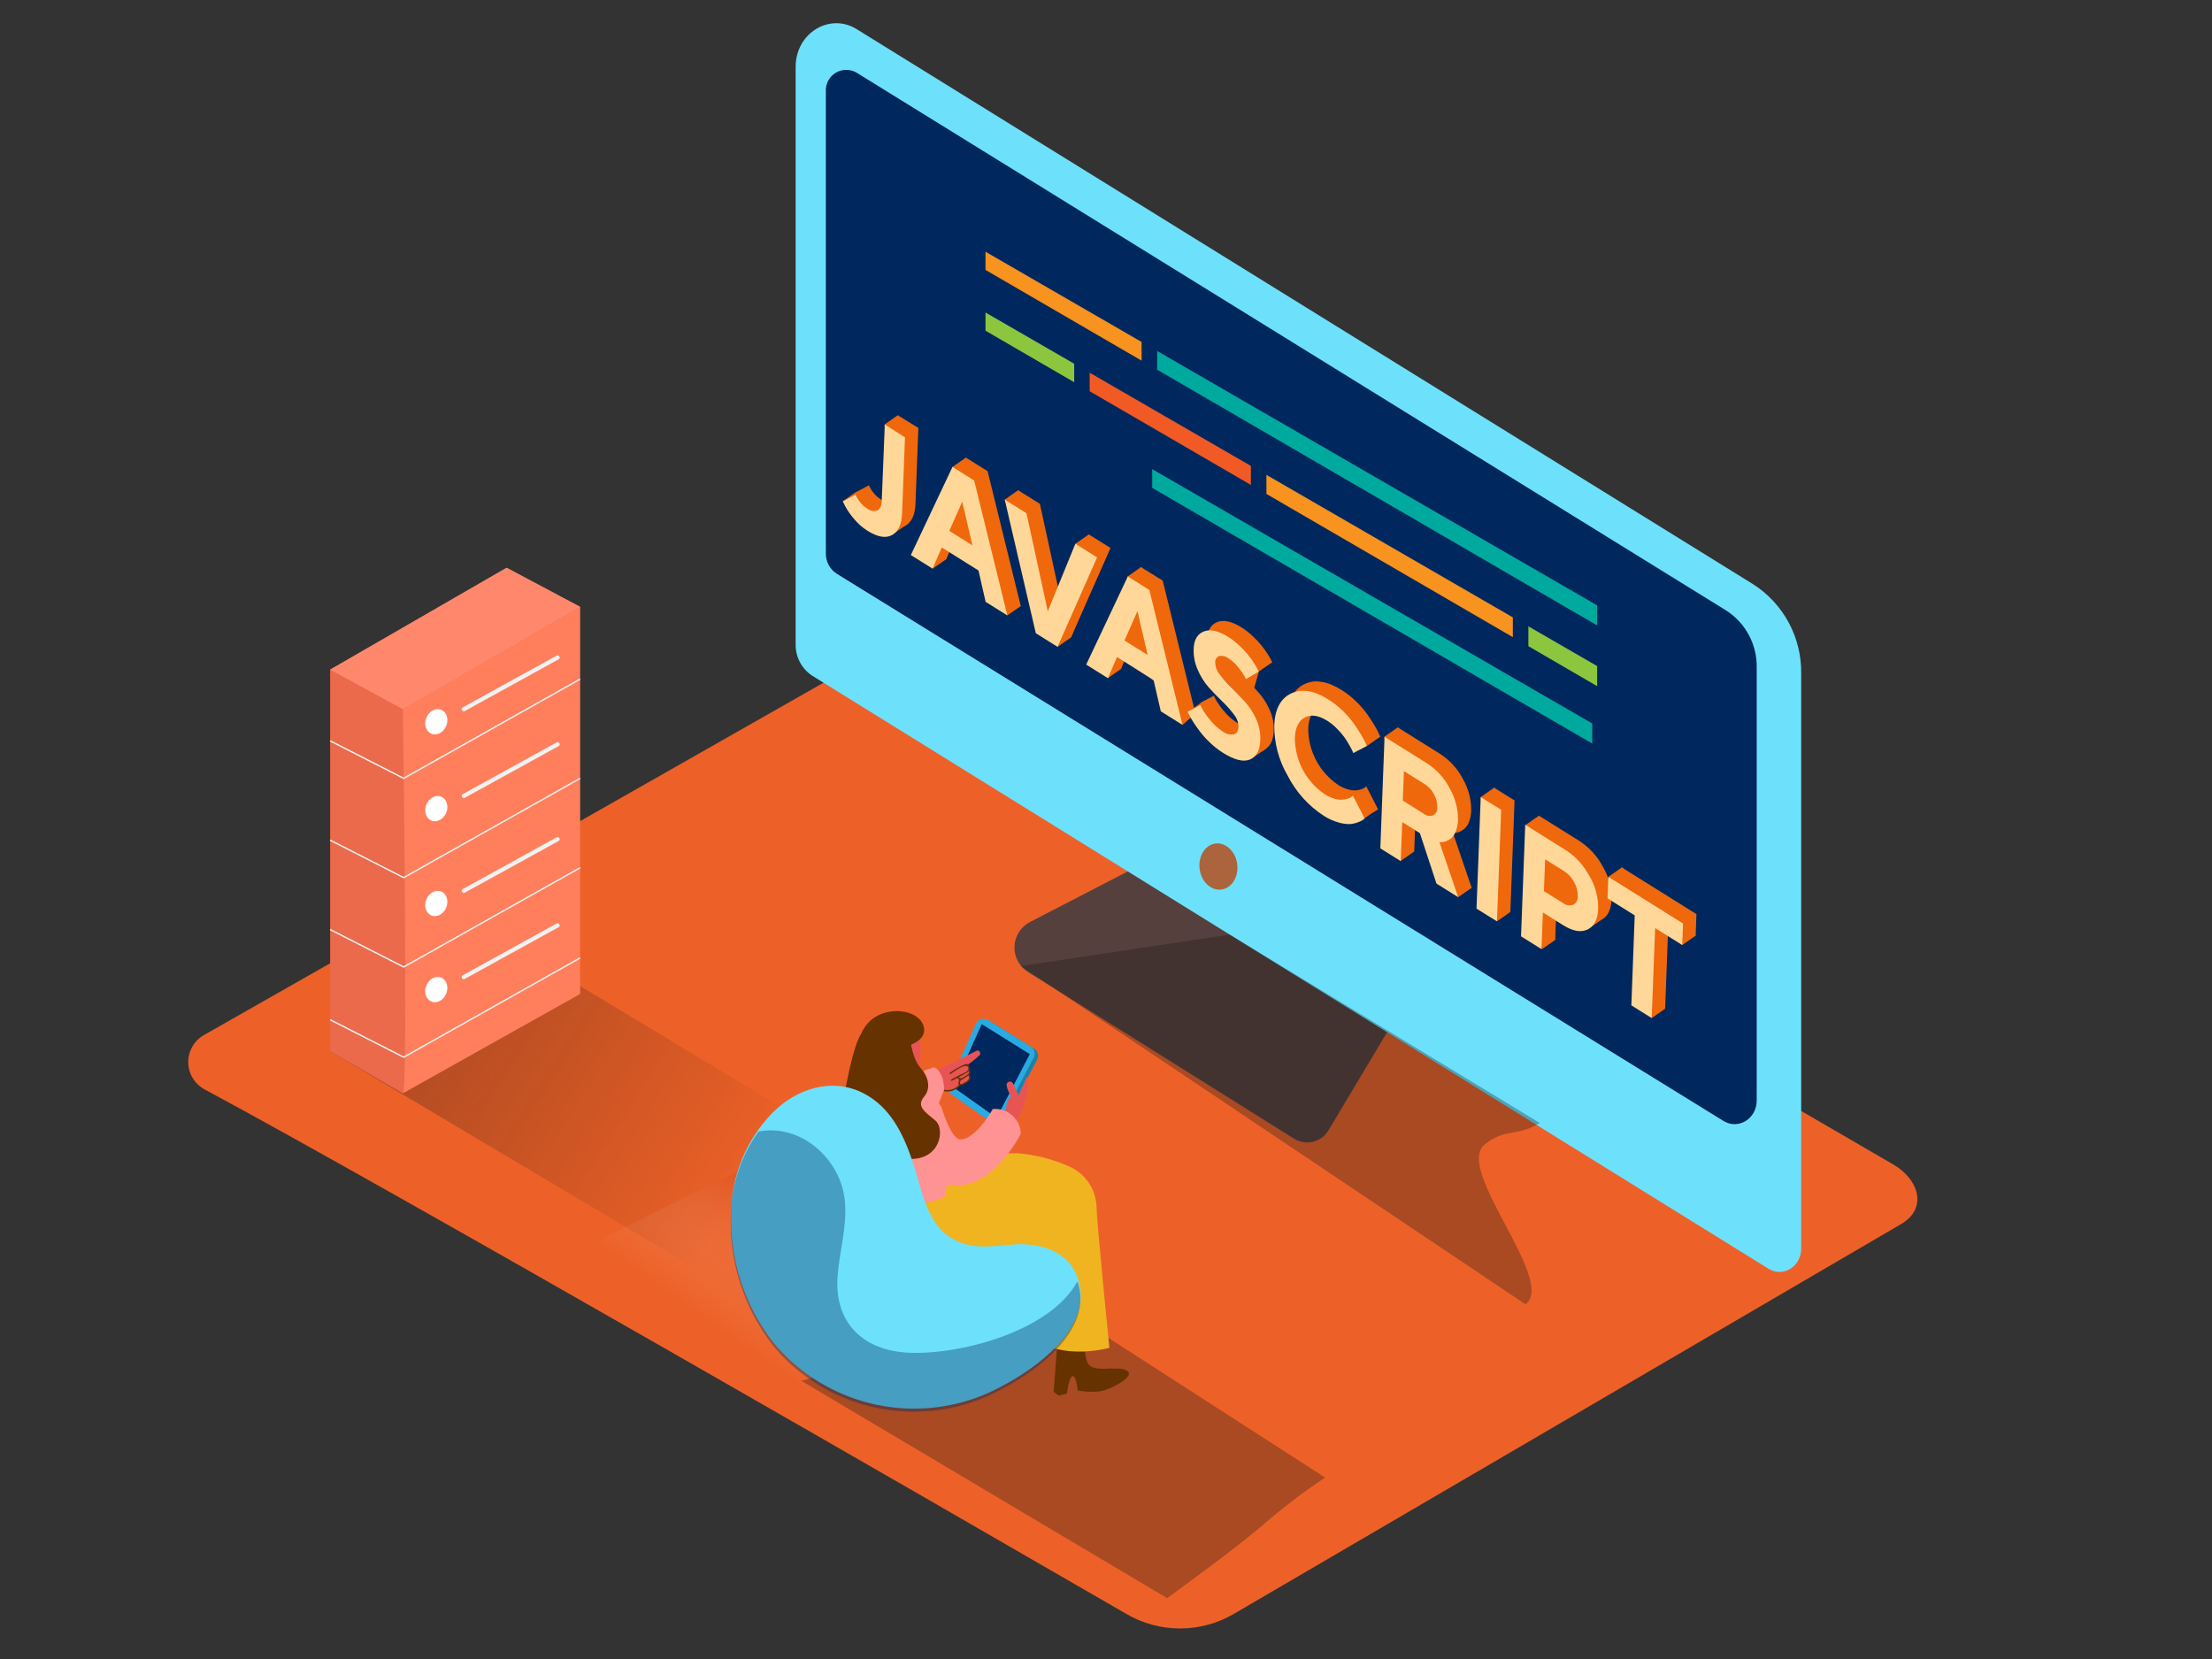<svg width="400" height="300" viewBox="0 0 400 300" fill="none" xmlns="http://www.w3.org/2000/svg">
<rect x="0" y="0" width="400" height="300" fill="#333333" stroke="none"/>
<g id="javascript_isometric 1">
<path id="Vector" d="M37 197C71.24 215.38 172 273.52 203.72 291.87C206.658 293.578 209.996 294.478 213.395 294.478C216.794 294.478 220.132 293.578 223.07 291.87L343.8 221.34C348.6 218.54 347.06 213.23 342.22 210.49L173.72 112.59C172.852 112.098 171.872 111.84 170.875 111.84C169.878 111.84 168.898 112.098 168.03 112.59L36.86 187.18C35.992 187.679 35.273 188.402 34.778 189.272C34.283 190.143 34.029 191.13 34.044 192.131C34.058 193.132 34.34 194.112 34.859 194.968C35.379 195.824 36.118 196.525 37 197Z" fill="#ED6128"/>
<path id="Vector_2" d="M206.43 156.29L186.1 166.81C185.323 167.247 184.671 167.876 184.206 168.638C183.742 169.399 183.481 170.266 183.448 171.158C183.414 172.049 183.611 172.933 184.017 173.727C184.424 174.52 185.027 175.196 185.77 175.69L234 205.91C234.516 206.232 235.093 206.445 235.695 206.538C236.296 206.63 236.91 206.599 237.5 206.446C238.089 206.294 238.641 206.023 239.122 205.651C239.604 205.278 240.004 204.812 240.3 204.28L252 184.71" fill="#56403D"/>
<path id="Vector_3" d="M317.06 105.67L154.88 5.25C150 2.25 143.88 6.01 143.88 12.06V116.53C143.862 117.65 144.128 118.756 144.652 119.746C145.177 120.735 145.943 121.576 146.88 122.19L319.82 229.44C322.44 231.06 325.71 229.03 325.71 225.79V121.79C325.755 118.59 324.985 115.431 323.472 112.61C321.958 109.79 319.752 107.402 317.06 105.67V105.67Z" fill="#6DE1FC"/>
<path id="Vector_4" d="M154.9 13.14L312.14 110.39C313.859 111.49 315.269 113.011 316.237 114.808C317.204 116.605 317.698 118.619 317.67 120.66V199C317.67 202.29 314.36 204.35 311.67 202.71L151.34 103.77C150.723 103.38 150.215 102.84 149.865 102.199C149.515 101.559 149.335 100.84 149.34 100.11V16.58C149.295 15.909 149.434 15.239 149.742 14.641C150.049 14.044 150.513 13.541 151.085 13.187C151.657 12.834 152.314 12.642 152.986 12.634C153.658 12.626 154.32 12.801 154.9 13.14V13.14Z" fill="#00275E"/>
<path id="Vector_5" d="M223.69 156C224.1 158.28 222.93 160.44 221.07 160.82C219.21 161.2 217.38 159.67 216.97 157.39C216.56 155.11 217.73 152.95 219.59 152.57C221.45 152.19 223.28 153.75 223.69 156Z" fill="#AB643C"/>
<g id="textTech">
<path id="Vector_6" d="M159.95 76.77L162.38 75.07L165.15 78.85L164.71 84.44L164.18 94.72L161.28 96.72L156.5 92.73L152.39 90.63L154.82 88.94L159.13 90.69L160.95 91.66" fill="#EF680C"/>
<path id="Vector_7" d="M166.07 77.38L165.55 91.07C165.47 93.12 164.86 94.45 163.7 95.07C162.54 95.69 161.07 95.39 159.27 94.27C158.355 93.686 157.538 92.96 156.85 92.12C156.248 91.438 155.724 90.69 155.29 89.89L154.82 88.98L157.13 87.76C157.177 87.867 157.25 88.02 157.35 88.22C157.547 88.575 157.778 88.91 158.04 89.22C158.36 89.612 158.742 89.95 159.17 90.22C159.431 90.442 159.744 90.594 160.08 90.661C160.417 90.727 160.764 90.707 161.09 90.6C161.57 90.35 161.83 89.76 161.87 88.81L162.39 75.12L166.07 77.38Z" fill="#EF680C"/>
<path id="Vector_8" d="M200.82 99.09L193.67 115.27L189.73 112.81L184.11 88.65L188.05 91.11L191.9 108.85L196.89 96.64L200.82 99.09Z" fill="#EF680C"/>
<path id="Vector_9" d="M210.26 105L216.26 129.4L212.33 126.94L211 121.26L204.37 117.12L202.72 120.95L198.79 118.49L206.32 102.55L210.26 105ZM205.77 114.14L209.95 116.75L208.11 108.82L205.76 114.14" fill="#EF680C"/>
<path id="Vector_10" d="M178.59 85.2L184.59 109.6L180.66 107.14L179.37 101.47L172.74 97.33L171.08 101.16L167.15 98.7L174.68 82.76L178.59 85.2ZM174.09 94.34L178.28 97L176.44 89L174.09 94.31" fill="#EF680C"/>
<path id="Vector_11" d="M224.53 113.47C225.244 113.926 225.914 114.448 226.53 115.03C227.103 115.551 227.634 116.116 228.12 116.72C228.53 117.24 228.89 117.72 229.19 118.2C229.432 118.558 229.649 118.932 229.84 119.32L230.04 119.74L227.73 121.1C227.64 120.91 227.51 120.66 227.35 120.36C227.035 119.849 226.681 119.365 226.29 118.91C225.815 118.308 225.244 117.787 224.6 117.37C224.362 117.177 224.085 117.038 223.788 116.964C223.491 116.889 223.181 116.881 222.88 116.94C222.655 117.028 222.465 117.187 222.339 117.393C222.213 117.598 222.157 117.84 222.18 118.08C222.195 118.874 222.481 119.64 222.99 120.25C223.614 121.089 224.306 121.875 225.06 122.6C225.873 123.4 226.693 124.247 227.52 125.14C228.372 126.087 229.067 127.164 229.58 128.33C230.126 129.53 230.383 130.842 230.33 132.16C230.26 134.02 229.62 135.16 228.43 135.65C227.24 136.14 225.61 135.7 223.58 134.43C222.752 133.908 221.978 133.305 221.27 132.63C220.61 132.014 220.002 131.345 219.45 130.63C218.977 130.003 218.563 129.413 218.21 128.86C217.93 128.436 217.676 127.995 217.45 127.54L217.18 127.02L219.5 125.82C219.61 126.04 219.76 126.33 219.95 126.7C220.342 127.342 220.787 127.951 221.28 128.52C221.891 129.302 222.628 129.978 223.46 130.52C223.75 130.761 224.089 130.936 224.453 131.035C224.817 131.133 225.198 131.152 225.57 131.09C226.09 130.92 226.36 130.45 226.39 129.7C226.371 128.906 226.086 128.142 225.58 127.53C224.953 126.684 224.253 125.895 223.49 125.17C222.663 124.37 221.843 123.523 221.03 122.63C220.199 121.683 219.524 120.609 219.03 119.45C218.485 118.253 218.228 116.944 218.28 115.63C218.34 113.997 218.95 112.95 220.11 112.49C221.27 112.03 222.743 112.357 224.53 113.47Z" fill="#EF680C"/>
<path id="Vector_12" d="M242.58 124.76C243.503 125.333 244.361 126.003 245.14 126.76C245.875 127.45 246.545 128.207 247.14 129.02C247.647 129.74 248.097 130.423 248.49 131.07C248.798 131.566 249.075 132.08 249.32 132.61L249.58 133.21L247.14 134.49L246.95 134.05C246.87 133.86 246.69 133.52 246.42 133.05C246.143 132.546 245.835 132.058 245.5 131.59C245.095 131.048 244.651 130.536 244.17 130.06C243.66 129.532 243.089 129.065 242.47 128.67C240.863 127.663 239.497 127.457 238.37 128.05C237.243 128.643 236.643 129.883 236.57 131.77C236.577 133.775 237.072 135.748 238.013 137.518C238.954 139.288 240.312 140.803 241.97 141.93C242.526 142.29 243.133 142.567 243.77 142.75C244.239 142.894 244.73 142.951 245.22 142.92C245.56 142.884 245.895 142.814 246.22 142.71C246.458 142.638 246.679 142.519 246.87 142.36L247.07 142.19L249.19 146.32C249.096 146.417 248.992 146.504 248.88 146.58C248.594 146.758 248.289 146.902 247.97 147.01C247.489 147.193 246.983 147.301 246.47 147.33C245.771 147.334 245.076 147.229 244.41 147.02C243.486 146.753 242.607 146.352 241.8 145.83C239.03 144.029 236.782 141.533 235.28 138.59C233.662 135.825 232.823 132.674 232.85 129.47C232.957 126.57 233.957 124.657 235.85 123.73C237.743 122.803 239.987 123.147 242.58 124.76Z" fill="#EF680C"/>
<path id="Vector_13" d="M262.73 150.6L266.12 160.54L262.19 158.08L259.19 148.96L256 146.96L255.73 154.02L252 151.71L252.76 131.54L260.38 136.3C262.144 137.427 263.579 139 264.54 140.86C265.549 142.606 266.067 144.593 266.04 146.61C266.027 147.316 265.889 148.013 265.63 148.67C265.453 149.136 265.168 149.554 264.8 149.89C264.516 150.12 264.199 150.305 263.86 150.44C263.608 150.548 263.334 150.596 263.06 150.58L262.73 150.6ZM261.61 145.74C261.855 145.595 262.053 145.384 262.182 145.131C262.312 144.878 262.366 144.593 262.34 144.31C262.36 143.481 262.156 142.663 261.75 141.94C261.371 141.197 260.802 140.569 260.1 140.12L256.3 137.74L256.1 143.07L259.9 145.45C260.134 145.642 260.413 145.77 260.712 145.82C261.01 145.871 261.316 145.844 261.6 145.74" fill="#EF680C"/>
<path id="Vector_14" d="M273.88 144.75L273.12 164.92L269.43 162.61L270.19 142.44L273.88 144.75Z" fill="#EF680C"/>
<path id="Vector_15" d="M289.85 156.72C290.908 158.511 291.452 160.56 291.42 162.64C291.347 164.553 290.707 165.8 289.5 166.38C288.293 166.96 286.803 166.69 285.03 165.57L281.48 163.35L281.23 169.98L277.53 167.67L278.29 147.5L285.54 152.03C287.358 153.194 288.844 154.81 289.85 156.72ZM286.92 161.92C287.192 161.761 287.412 161.528 287.556 161.248C287.699 160.968 287.76 160.653 287.73 160.34C287.743 159.459 287.514 158.591 287.07 157.83C286.652 157.016 286.028 156.327 285.26 155.83L281.83 153.69L281.61 159.44L285 161.6C285.258 161.81 285.565 161.95 285.893 162.006C286.221 162.062 286.557 162.032 286.87 161.92" fill="#EF680C"/>
<path id="Vector_16" d="M306.77 165.3L306.63 169.2L301.72 166.13L301.11 182.41L297.43 180.1L298.04 163.84L293.12 160.76L293.27 156.86L306.77 165.3Z" fill="#EF680C"/>
<path id="Vector_17" d="M172.24 84.44L174.66 82.75L177.86 88.05L179.09 93.37L181.21 103.53L184.59 109.59L182.16 111.29L179.38 104.38L177.59 101.65L172.24 98.21L171.07 101.15L168.64 102.84V99.24" fill="#EF680C"/>
<path id="Vector_18" d="M181.69 90.35L184.11 88.65L187.9 92L189.59 101.59L190.18 107.42L193.25 105.49L194.46 98.33L196.89 96.64L199.12 100.66L197.98 104.91L193.67 115.27L191.24 116.97" fill="#EF680C"/>
<path id="Vector_19" d="M203.91 104.24L206.34 102.54L209.87 106.69L210.69 112.01L213.13 121.64L216.12 129.07L213.84 131.09L211.74 126.12L204.96 119.57L202.48 117.66L202.75 120.94L200.32 122.64" fill="#EF680C"/>
<path id="Vector_20" d="M227.65 121.43L230.07 119.74L226.8 117.47L224.13 116.73L221.78 116.96L221.37 119.08L223.13 123.03L228.66 132.56L228.98 135.38L226.04 137.34L222.58 132.83L220.93 129.65L217.23 127.04L214.8 128.74L223.8 134.9" fill="#EF680C"/>
<path id="Vector_21" d="M247.13 134.93L249.56 133.23L246.37 131.1L242.44 128.64L244.26 132.5" fill="#EF680C"/>
<path id="Vector_22" d="M233.68 136.7L237.99 140.53L244.81 144.74L249.19 146.27L246.76 147.97L242.26 146.47L237.65 144.09L235.14 140.74" fill="#EF680C"/>
<path id="Vector_23" d="M250.32 133.24L252.75 131.54L264.03 141.89L264.44 146.86L261.75 150.7L262.48 152.77L266.12 160.54L263.69 162.24L259.05 152.61L257.66 149.19L254.19 148.26L255.68 154.02L253.25 155.71" fill="#EF680C"/>
<path id="Vector_24" d="M267.76 144.14L270.19 142.44L273.54 146.46L271.66 158.56L273.12 164.92L270.7 166.61" fill="#EF680C"/>
<path id="Vector_25" d="M275.86 149.19L278.29 147.5L280.23 151.34L284.24 155.38L289 160.16L289.4 164.92L289.5 166.38L287.07 168.07L282.3 166.44L280.81 165.79L281.22 169.98L278.8 171.67" fill="#EF680C"/>
<path id="Vector_26" d="M290.84 158.56L293.27 156.86L305.98 166.37L306.63 169.2L304.2 170.89" fill="#EF680C"/>
<path id="Vector_27" d="M298.68 184.1L301.11 182.41L298.2 179.33" fill="#EF680C"/>
<path id="Vector_28" d="M163.65 79.08L163.13 92.77C163.05 94.82 162.44 96.15 161.28 96.77C160.12 97.39 158.65 97.09 156.85 95.97C155.935 95.386 155.118 94.66 154.43 93.82C153.828 93.138 153.304 92.39 152.87 91.59L152.4 90.68L154.71 89.46C154.757 89.567 154.83 89.72 154.93 89.92C155.127 90.275 155.358 90.61 155.62 90.92C155.94 91.312 156.322 91.65 156.75 91.92C157.011 92.143 157.324 92.294 157.66 92.361C157.997 92.427 158.344 92.406 158.67 92.3C159.15 92.05 159.41 91.46 159.45 90.51L160 76.77L163.65 79.08Z" fill="#FFD899"/>
<path id="Vector_29" d="M186.35 96.17L189.47 110.54L194.46 98.33L198.39 100.79L191.24 116.97L187.31 114.51L181.69 90.35L185.62 92.81L186.35 96.17Z" fill="#FFD899"/>
<path id="Vector_30" d="M207.84 106.69L213.84 131.09L209.91 128.63L208.61 123L202 118.81L200.35 122.64L196.42 120.18L203.95 104.24L207.84 106.69ZM203.35 115.83L207.53 118.44L205.69 110.51L203.34 115.83" fill="#FFD899"/>
<path id="Vector_31" d="M176.16 86.89L182.16 111.29L178.23 108.83L176.94 103.16L170.3 99L168.64 102.83L164.71 100.37L172.24 84.43L176.16 86.89ZM171.66 96L175.85 98.62L174 90.72L171.66 96Z" fill="#FFD899"/>
<path id="Vector_32" d="M222.1 115.17C222.814 115.626 223.484 116.148 224.1 116.73C224.673 117.251 225.204 117.816 225.69 118.42C226.1 118.94 226.46 119.42 226.76 119.9C227.002 120.258 227.219 120.632 227.41 121.02L227.61 121.44L225.3 122.8C225.21 122.61 225.08 122.36 224.92 122.06C224.605 121.549 224.251 121.065 223.86 120.61C223.385 120.008 222.814 119.487 222.17 119.07C221.932 118.877 221.655 118.738 221.358 118.664C221.061 118.589 220.751 118.581 220.45 118.64C220.225 118.728 220.035 118.887 219.909 119.093C219.783 119.298 219.727 119.54 219.75 119.78C219.765 120.574 220.051 121.34 220.56 121.95C221.184 122.789 221.877 123.575 222.63 124.3C223.443 125.1 224.263 125.947 225.09 126.84C225.942 127.787 226.637 128.864 227.15 130.03C227.696 131.23 227.953 132.542 227.9 133.86C227.83 135.72 227.19 136.86 226 137.35C224.81 137.84 223.18 137.4 221.15 136.13C220.322 135.608 219.549 135.005 218.84 134.33C218.18 133.714 217.572 133.045 217.02 132.33C216.547 131.703 216.133 131.113 215.78 130.56C215.5 130.136 215.246 129.695 215.02 129.24L214.75 128.72L217.07 127.52C217.18 127.74 217.33 128.03 217.52 128.4C217.912 129.042 218.357 129.651 218.85 130.22C219.461 131.002 220.198 131.678 221.03 132.22C221.32 132.461 221.659 132.636 222.023 132.735C222.387 132.833 222.768 132.852 223.14 132.79C223.66 132.62 223.93 132.15 223.96 131.4C223.941 130.606 223.656 129.842 223.15 129.23C222.523 128.385 221.823 127.595 221.06 126.87C220.233 126.07 219.413 125.223 218.6 124.33C217.769 123.383 217.094 122.309 216.6 121.15C216.055 119.953 215.798 118.644 215.85 117.33C215.91 115.697 216.52 114.65 217.68 114.19C218.84 113.73 220.313 114.057 222.1 115.17Z" fill="#FFD899"/>
<path id="Vector_33" d="M240.16 126.45C241.083 127.023 241.941 127.693 242.72 128.45C243.455 129.14 244.125 129.897 244.72 130.71C245.227 131.43 245.677 132.113 246.07 132.76C246.378 133.256 246.655 133.77 246.9 134.3L247.16 134.9L244.72 136.18L244.53 135.74C244.45 135.55 244.27 135.21 244 134.74C243.723 134.236 243.415 133.748 243.08 133.28C242.675 132.738 242.231 132.226 241.75 131.75C241.24 131.222 240.669 130.755 240.05 130.36C238.443 129.353 237.077 129.147 235.95 129.74C234.823 130.333 234.223 131.573 234.15 133.46C234.157 135.465 234.652 137.438 235.593 139.208C236.534 140.978 237.892 142.493 239.55 143.62C240.106 143.98 240.713 144.257 241.35 144.44C241.819 144.584 242.31 144.641 242.8 144.61C243.14 144.574 243.475 144.504 243.8 144.4C244.038 144.328 244.259 144.209 244.45 144.05L244.65 143.88L246.77 148.01C246.676 148.107 246.572 148.194 246.46 148.27C246.174 148.448 245.869 148.592 245.55 148.7C245.069 148.883 244.563 148.991 244.05 149.02C243.351 149.024 242.656 148.919 241.99 148.71C241.066 148.443 240.187 148.042 239.38 147.52C236.61 145.719 234.362 143.223 232.86 140.28C231.242 137.515 230.403 134.364 230.43 131.16C230.537 128.26 231.537 126.347 233.43 125.42C235.323 124.493 237.567 124.837 240.16 126.45Z" fill="#FFD899"/>
<path id="Vector_34" d="M260.3 152.3L263.69 162.24L259.76 159.78L256.76 150.66L253.57 148.66L253.3 155.72L249.61 153.41L250.37 133.24L257.99 138C259.754 139.127 261.189 140.7 262.15 142.56C263.159 144.306 263.677 146.293 263.65 148.31C263.637 149.016 263.499 149.713 263.24 150.37C263.063 150.836 262.778 151.254 262.41 151.59C262.126 151.82 261.809 152.005 261.47 152.14C261.218 152.248 260.944 152.296 260.67 152.28L260.3 152.3ZM259.18 147.44C259.425 147.295 259.623 147.084 259.752 146.831C259.882 146.578 259.936 146.293 259.91 146.01C259.93 145.181 259.726 144.363 259.32 143.64C258.941 142.897 258.372 142.269 257.67 141.82L253.87 139.44L253.67 144.77L257.47 147.15C257.704 147.342 257.983 147.47 258.282 147.52C258.58 147.571 258.886 147.544 259.17 147.44" fill="#FFD899"/>
<path id="Vector_35" d="M271.46 146.44L270.7 166.61L267 164.31L267.76 144.14L271.46 146.44Z" fill="#FFD899"/>
<path id="Vector_36" d="M287.43 158.42C288.488 160.211 289.032 162.26 289 164.34C288.927 166.253 288.287 167.5 287.08 168.08C285.873 168.66 284.383 168.39 282.61 167.27L279 165L278.75 171.63L275.05 169.32L275.81 149.15L283.06 153.68C284.907 154.85 286.414 156.484 287.43 158.42ZM284.5 163.62C284.772 163.461 284.992 163.228 285.136 162.948C285.279 162.668 285.34 162.353 285.31 162.04C285.323 161.159 285.094 160.291 284.65 159.53C284.232 158.716 283.608 158.027 282.84 157.53L279.41 155.39L279.19 161.14L282.62 163.28C282.878 163.49 283.185 163.63 283.513 163.686C283.841 163.742 284.177 163.712 284.49 163.6" fill="#FFD899"/>
<path id="Vector_37" d="M304.35 167L304.2 170.89L299.3 167.83L298.68 184.1L295 181.8L295.61 165.53L290.69 162.45L290.84 158.56L304.35 167Z" fill="#FFD899"/>
</g>
<path id="Vector_38" d="M206.44 61.84V65.22L178.21 48.81V45.52L206.44 61.84Z" fill="#F7931E"/>
<path id="Vector_39" d="M209.25 63.47L288.82 109.47V113.1L209.25 66.85V63.47Z" fill="#00A99D"/>
<path id="Vector_40" d="M276.38 113.26L288.82 120.45V124.08L276.38 116.85V113.26Z" fill="#8CC63F"/>
<path id="Vector_41" d="M273.57 111.64V115.22L229.01 89.32V85.87L273.57 111.64Z" fill="#F7931E"/>
<path id="Vector_42" d="M226.2 84.25V87.69L197.05 70.75V67.4L226.2 84.25Z" fill="#F15A24"/>
<path id="Vector_43" d="M194.25 65.78V69.12L178.21 59.8V56.51L194.25 65.78Z" fill="#8CC63F"/>
<path id="Vector_44" d="M208.35 84.83L287.93 130.83V134.46L208.35 88.22V84.83Z" fill="#00A99D"/>
<path id="Vector_45" opacity="0.32" d="M189.58 224.54L143.91 253.4L98.25 229.25L150.51 203.36" fill="url(#paint0_linear)"/>
<path id="Vector_46" opacity="0.32" d="M59.7 190.11L137.88 236.59L166.68 215.51L80.13 163.39" fill="url(#paint1_linear)"/>
<path id="Vector_47" d="M104.91 109.74L91.61 102.67L59.7 121.09V190.11L72.85 197.71" fill="#EA6A4B"/>
<path id="Vector_48" d="M72.85 197.71C73.85 197.63 72.85 128.25 72.85 128.25L104.91 109.74V179.74L72.85 197.71Z" fill="#FF7F5C"/>
<path id="Vector_49" d="M104.91 122.8L73 140.75L59.7 133.97" stroke="#F2F2F2" stroke-width="0.25" stroke-miterlimit="10"/>
<path id="Vector_50" d="M104.91 140.75L73 158.7L59.7 151.93" stroke="#F2F2F2" stroke-width="0.25" stroke-miterlimit="10"/>
<path id="Vector_51" d="M104.91 156.91L73 174.86L59.7 168.09" stroke="#F2F2F2" stroke-width="0.25" stroke-miterlimit="10"/>
<path id="Vector_52" d="M104.91 173.22L73 191.17L59.7 184.4" stroke="#F2F2F2" stroke-width="0.25" stroke-miterlimit="10"/>
<path id="Vector_53" d="M72.85 128.25L59.7 121.09L91.61 102.67L104.91 109.74L72.85 128.25Z" fill="#FF886C"/>
<path id="Vector_54" d="M80.693 131.258C81.183 130.062 80.776 128.763 79.785 128.357C78.793 127.951 77.593 128.591 77.103 129.787C76.613 130.983 77.019 132.282 78.011 132.688C79.002 133.094 80.203 132.454 80.693 131.258Z" fill="white"/>
<path id="Vector_55" d="M100.66 118.56L83.66 127.93C83.24 128.16 83.66 128.81 84.04 128.58L101.04 119.21C101.46 118.98 101.04 118.33 100.66 118.56Z" fill="#F2F2F2"/>
<path id="Vector_56" d="M80.691 146.96C81.181 145.765 80.774 144.466 79.783 144.06C78.791 143.653 77.59 144.294 77.1 145.489C76.611 146.685 77.017 147.984 78.008 148.39C79 148.796 80.201 148.156 80.691 146.96Z" fill="white"/>
<path id="Vector_57" d="M100.66 134.25L83.66 143.62C83.24 143.85 83.66 144.5 84.04 144.27L101.04 134.9C101.46 134.67 101.04 134.02 100.66 134.25Z" fill="#F2F2F2"/>
<path id="Vector_58" d="M80.69 164.113C81.18 162.917 80.774 161.618 79.782 161.212C78.791 160.806 77.59 161.446 77.1 162.642C76.61 163.837 77.017 165.136 78.008 165.542C78.999 165.949 80.2 165.308 80.69 164.113Z" fill="white"/>
<path id="Vector_59" d="M100.66 151.41L83.66 160.78C83.24 161.01 83.66 161.66 84.04 161.43L101.04 152.06C101.46 151.83 101.04 151.18 100.66 151.41Z" fill="#F2F2F2"/>
<path id="Vector_60" d="M80.688 179.686C81.178 178.49 80.771 177.191 79.78 176.785C78.788 176.379 77.588 177.019 77.098 178.215C76.608 179.411 77.014 180.709 78.006 181.115C78.997 181.522 80.198 180.882 80.688 179.686Z" fill="white"/>
<path id="Vector_61" d="M100.66 167L83.66 176.37C83.24 176.6 83.66 177.25 84.04 177.02L101.04 167.65C101.46 167.42 101.04 166.77 100.66 167Z" fill="#F2F2F2"/>
<path id="Vector_62" opacity="0.32" d="M227.88 276.19C231.587 272.93 235.509 269.923 239.62 267.19L192.14 236.58L144.91 249.7L211.06 289C216.73 284.84 222.44 280.68 227.88 276.19Z" fill="url(#paint2_linear)"/>
<path id="Vector_63" opacity="0.32" d="M268.44 207C272.19 203.91 274.23 205.66 278.44 203.07L222.35 169L184.6 174.68L275.86 235.86C281.53 231.63 263 211.49 268.44 207Z" fill="url(#paint3_linear)"/>
<path id="Vector_64" d="M179 243.08L178.09 242.39L178.9 231.56L183.67 231.73C183.67 231.73 183.43 236.36 184.45 237.49C185.47 238.62 188.33 238.07 188.6 238.18C188.87 238.29 190.78 237.88 191.6 238.81C192.42 239.74 188.5 241.96 186.51 242.28C185.148 242.455 183.767 242.408 182.42 242.14C182.42 242.14 182.19 239.34 181.49 239.56C180.79 239.78 180.49 242.71 180.49 242.71L179 243.08Z" fill="#9C4100"/>
<path id="Vector_65" d="M177.07 209C176.68 220.33 176.26 235.1 176.26 235.1C176.26 235.1 178.85 238.62 185.87 237.1C186.62 236.94 188.3 218.88 189.12 209.48C185.191 208.414 181.072 208.249 177.07 209V209Z" fill="#EFB420"/>
<path id="Vector_66" d="M191.45 252.38L190.54 251.69L191.35 240.86L196.12 241.03C196.12 241.03 195.88 245.66 196.9 246.79C197.92 247.92 200.78 247.37 201.05 247.48C201.32 247.59 203.23 247.18 204.05 248.11C204.87 249.04 200.95 251.26 198.96 251.58C197.598 251.755 196.217 251.707 194.87 251.44C194.87 251.44 194.64 248.64 193.94 248.86C193.24 249.08 192.94 252.01 192.94 252.01L191.45 252.38Z" fill="#653200"/>
<path id="Vector_67" d="M193.5 211C190.367 209.582 187.002 208.745 183.57 208.53C184.15 212.77 184.69 215.71 184.78 215.93C185.01 216.47 189.37 243.39 189.37 243.39C194.52 245.47 200.61 243.73 200.61 243.73C200.61 243.73 198.51 222.73 198.34 219.22C198.34 218.84 198.32 218.463 198.28 218.09C198.206 216.585 197.721 215.128 196.879 213.878C196.036 212.629 194.868 211.633 193.5 211V211Z" fill="#EFB420"/>
<path id="Vector_68" d="M161.84 217.29C161.84 217.29 170.57 209.39 177.07 208.97C183.57 208.55 192.83 215.29 192.07 219.21C191.31 223.13 178.9 231.55 178.9 231.55" fill="#EFB420"/>
<path id="Vector_69" d="M179.68 203.19L172.68 198.28C172.402 198.081 172.201 197.792 172.112 197.463C172.022 197.133 172.05 196.782 172.19 196.47L177.12 185.47C177.207 185.278 177.333 185.106 177.491 184.967C177.65 184.827 177.836 184.724 178.038 184.662C178.239 184.6 178.452 184.583 178.661 184.61C178.87 184.637 179.071 184.709 179.25 184.82L187.02 189.66C187.336 189.857 187.567 190.167 187.665 190.526C187.763 190.886 187.722 191.269 187.55 191.6L181.81 202.6C181.718 202.787 181.587 202.953 181.426 203.086C181.265 203.219 181.078 203.317 180.877 203.373C180.676 203.428 180.465 203.441 180.259 203.409C180.053 203.378 179.855 203.303 179.68 203.19V203.19Z" fill="#1784AA"/>
<path id="Vector_70" d="M179.06 202.81L172.06 197.9C171.782 197.701 171.581 197.412 171.492 197.083C171.402 196.753 171.43 196.402 171.57 196.09L176.5 185.09C176.587 184.898 176.713 184.726 176.871 184.587C177.03 184.447 177.216 184.344 177.418 184.282C177.619 184.22 177.832 184.203 178.041 184.23C178.25 184.257 178.451 184.329 178.63 184.44L186.4 189.28C186.716 189.477 186.947 189.787 187.045 190.146C187.143 190.506 187.102 190.889 186.93 191.22L181.19 202.22C181.098 202.407 180.967 202.573 180.806 202.706C180.645 202.839 180.458 202.937 180.257 202.993C180.056 203.048 179.845 203.061 179.639 203.029C179.433 202.998 179.235 202.923 179.06 202.81V202.81Z" fill="#29ABE2"/>
<path id="Vector_71" d="M180.22 202.14L172.4 196.61L177.53 185.2L186.22 190.62L180.22 202.14Z" fill="#00275E"/>
<path id="Vector_72" d="M176.6 190C174.01 191.42 169.96 193 167.24 194.91C166.8 195.21 166.15 196.25 166.58 196.1C166.4 196.31 168.18 197.01 168.01 197.24C167.95 197.32 169.16 196.65 169.23 196.68C170.255 197.225 171.446 197.367 172.57 197.08L173.02 196.75L173.13 196.68C173.15 196.648 173.178 196.62 173.21 196.6H173.28C173.293 196.536 173.328 196.48 173.38 196.44C173.98 195.97 175.29 195.72 175.43 194.93C175.406 194.72 175.342 194.516 175.24 194.33C175.201 194.288 175.18 194.232 175.18 194.175C175.18 194.118 175.201 194.062 175.24 194.02C175.289 193.784 175.29 193.54 175.244 193.303C175.197 193.066 175.104 192.841 174.97 192.64V192.64L175.12 192.46C175.826 191.963 176.495 191.415 177.12 190.82C177.191 190.755 177.238 190.666 177.25 190.57V190.57C177.253 190.543 177.253 190.517 177.25 190.49C177.254 190.41 177.239 190.33 177.205 190.257C177.171 190.184 177.12 190.12 177.056 190.072C176.991 190.023 176.916 189.991 176.837 189.979C176.757 189.966 176.676 189.974 176.6 190V190Z" fill="#E85454"/>
<path id="Vector_73" d="M175.28 192.84C175.09 192.34 174.8 192.32 174.35 192.51C173.445 192.917 172.581 193.409 171.77 193.98C171.63 194.07 171.77 194.29 171.91 194.2C172.42 193.85 174.6 192.2 175.04 192.95C175.48 193.7 174.04 194.15 173.61 194.36L172.03 195.2C171.88 195.28 172.03 195.5 172.17 195.42L173.17 194.9C173.162 194.926 173.162 194.954 173.17 194.98C173.256 195.093 173.357 195.194 173.47 195.28C173.382 195.411 173.326 195.56 173.307 195.717C173.288 195.873 173.306 196.032 173.36 196.18V196.24C172.926 196.697 172.35 196.995 171.727 197.086C171.103 197.176 170.466 197.055 169.92 196.74C169.79 196.64 169.61 196.83 169.74 196.93C170.348 197.309 171.071 197.457 171.779 197.349C172.487 197.241 173.133 196.883 173.6 196.34C173.761 196.317 173.916 196.266 174.06 196.19C174.526 196.028 174.945 195.753 175.28 195.39C175.368 195.238 175.414 195.066 175.414 194.89C175.414 194.714 175.368 194.542 175.28 194.39V194.39C175.342 194.33 175.391 194.259 175.424 194.18C175.458 194.101 175.475 194.016 175.475 193.93C175.475 193.844 175.458 193.759 175.424 193.68C175.391 193.601 175.342 193.53 175.28 193.47C175.348 193.265 175.348 193.044 175.28 192.84ZM175.17 195.16C175.002 195.395 174.774 195.582 174.51 195.7C174.34 195.8 173.94 196.08 173.77 196.04C173.44 195.96 173.64 195.52 173.77 195.33C173.955 195.259 174.128 195.157 174.28 195.03L174.91 194.63L175.12 194.47C175.182 194.575 175.218 194.693 175.227 194.814C175.236 194.936 175.216 195.057 175.17 195.17V195.16ZM174.37 194.68C174.01 194.9 173.72 195.18 173.37 194.79C173.87 194.53 174.37 194.27 174.85 193.98C174.995 193.897 175.121 193.785 175.22 193.65C175.5 194.1 174.63 194.52 174.37 194.69V194.68Z" fill="#653200"/>
<path id="Vector_74" d="M168.86 193C168.86 193 170.61 193.39 170.74 197.06L169.43 200.31L162.32 196.62C162.32 196.62 164 194.48 168.86 193Z" fill="#FF9292"/>
<path id="Vector_75" d="M185.71 194.71C185.18 195.88 184.65 196.94 184.21 198.14C183.88 197.35 183.58 196.7 183.21 195.94C183.192 195.915 183.172 195.892 183.15 195.87C183.079 195.75 182.968 195.659 182.838 195.611C182.707 195.562 182.564 195.56 182.432 195.605C182.3 195.649 182.187 195.737 182.112 195.855C182.037 195.972 182.005 196.112 182.02 196.25C182.147 196.969 182.431 197.652 182.85 198.25C182.791 198.281 182.737 198.322 182.69 198.37C181.69 199.51 181.91 201.25 182.03 202.65C182.036 202.742 182.066 202.83 182.116 202.907C182.166 202.984 182.234 203.047 182.316 203.09C182.397 203.133 182.487 203.155 182.579 203.153C182.671 203.151 182.761 203.126 182.84 203.08C182.938 203.082 183.035 203.058 183.12 203.01C184.041 202.375 184.699 201.425 184.97 200.34C185.57 198.57 186.31 196.6 185.71 194.71Z" fill="#E85454"/>
<path id="Vector_76" d="M159.17 194.63L161.74 193.87C162.38 193.96 167.94 196.23 170.25 200.19C170.532 201.397 170.722 202.624 170.82 203.86C171.03 205.51 171.2 207.16 171.28 208.86C171.389 210.666 171.362 212.478 171.2 214.28C171.12 215.05 171.07 215.44 170.94 216.2C170.644 216.459 170.306 216.666 169.94 216.81C162.23 219.49 156.57 215.15 156.34 214.53C156.11 213.91 155.74 205.01 155.56 199.72C155.511 198.591 155.84 197.478 156.494 196.557C157.147 195.635 158.089 194.957 159.17 194.63V194.63Z" fill="#FF9292"/>
<path id="Vector_77" d="M166 185.46C166 185.46 167.73 194.17 164.52 195.11C161.31 196.05 157.52 192.42 157.26 190.63C157 188.84 161.47 182.56 166 185.46Z" fill="#E85454"/>
<path id="Vector_78" d="M164.73 188.95C164.83 188.8 166.67 188.32 167.06 186.76C167.45 185.2 166.06 183.17 162.83 182.87C159.6 182.57 154.23 184.33 155.06 192.78C155.89 201.23 164.4 197.6 164.95 194.9C165.245 192.92 165.171 190.903 164.73 188.95V188.95Z" fill="#653200"/>
<path id="Vector_79" d="M164.73 188.95C164.73 188.95 165.27 191.84 166.44 193.08C167.61 194.32 168.56 196.58 167.12 198.3C165.68 200.02 167.12 200.96 169.12 202.61C171.12 204.26 169.9 210.96 162.58 209.32C158.433 208.508 154.657 206.383 151.81 203.26C151.81 203.26 153.69 190.1 155.68 187.01" fill="#653200"/>
<path id="Vector_80" d="M170.27 200.31C170.27 200.31 171.93 205.86 173.58 206.03C175.23 206.2 177.75 203.75 179.51 200.55C180.14 200.49 180.776 200.559 181.378 200.753C181.981 200.946 182.538 201.261 183.014 201.678C183.491 202.095 183.877 202.604 184.15 203.175C184.422 203.747 184.576 204.367 184.6 205C184.6 205 178.77 216.82 170.27 213.93" fill="#FF9292"/>
<path id="Vector_81" d="M139.73 242.63C134.617 235.999 131.96 227.8 132.21 219.43C132.267 212.67 134.911 206.19 139.6 201.32C143.91 196.9 150.42 194.72 156.19 197.72C160.98 200.21 163.3 204.98 164.97 209.87C166.97 215.72 167.65 223.23 174.78 225.04C177.55 225.74 180.45 225.26 183.3 225.04C188.3 224.7 193.51 226.31 195.05 231.61C197.82 241.09 185.05 249.18 177.9 252.24C171.697 254.79 164.866 255.397 158.31 253.979C151.755 252.561 145.785 249.186 141.19 244.3C140.683 243.773 140.197 243.217 139.73 242.63Z" fill="#6DE1FC"/>
<path id="Vector_82" opacity="0.36" d="M194.81 231.76C189.74 240.93 173.23 245.07 164.23 244.61C156.06 244.19 150.9 239.2 151.45 230.93C151.76 226.39 153.2 221.86 152.79 217.29C152.1 209.5 144.7 203.11 137.15 204.63C133.94 209.101 132.194 214.456 132.15 219.96C131.899 228.33 134.557 236.528 139.67 243.16C140.137 243.74 140.623 244.307 141.13 244.86C145.725 249.746 151.695 253.121 158.25 254.539C164.806 255.957 171.637 255.35 177.84 252.8C185.01 249.74 197.76 241.65 194.99 232.17C194.91 232 194.86 231.9 194.81 231.76Z" fill="#00275E"/>
</g>
<defs>
<linearGradient id="paint0_linear" x1="133.07" y1="242.32" x2="148.64" y2="220.17" gradientUnits="userSpaceOnUse">
<stop stop-color="white" stop-opacity="0"/>
<stop offset="1" stop-color="#D43500"/>
</linearGradient>
<linearGradient id="paint1_linear" x1="134.85" y1="216.75" x2="68.97" y2="174.35" gradientUnits="userSpaceOnUse">
<stop stop-opacity="0"/>
<stop offset="0.99" stop-color="#1A1A1A"/>
</linearGradient>
<linearGradient id="paint2_linear" x1="3488.17" y1="14721.8" x2="7238.75" y2="10359.9" gradientUnits="userSpaceOnUse">
<stop stop-opacity="0"/>
<stop offset="0.99" stop-color="#1A1A1A"/>
</linearGradient>
<linearGradient id="paint3_linear" x1="-1366.57" y1="14616.1" x2="4577.38" y2="9245.88" gradientUnits="userSpaceOnUse">
<stop stop-opacity="0"/>
<stop offset="0.99" stop-color="#1A1A1A"/>
</linearGradient>
</defs>
</svg>
